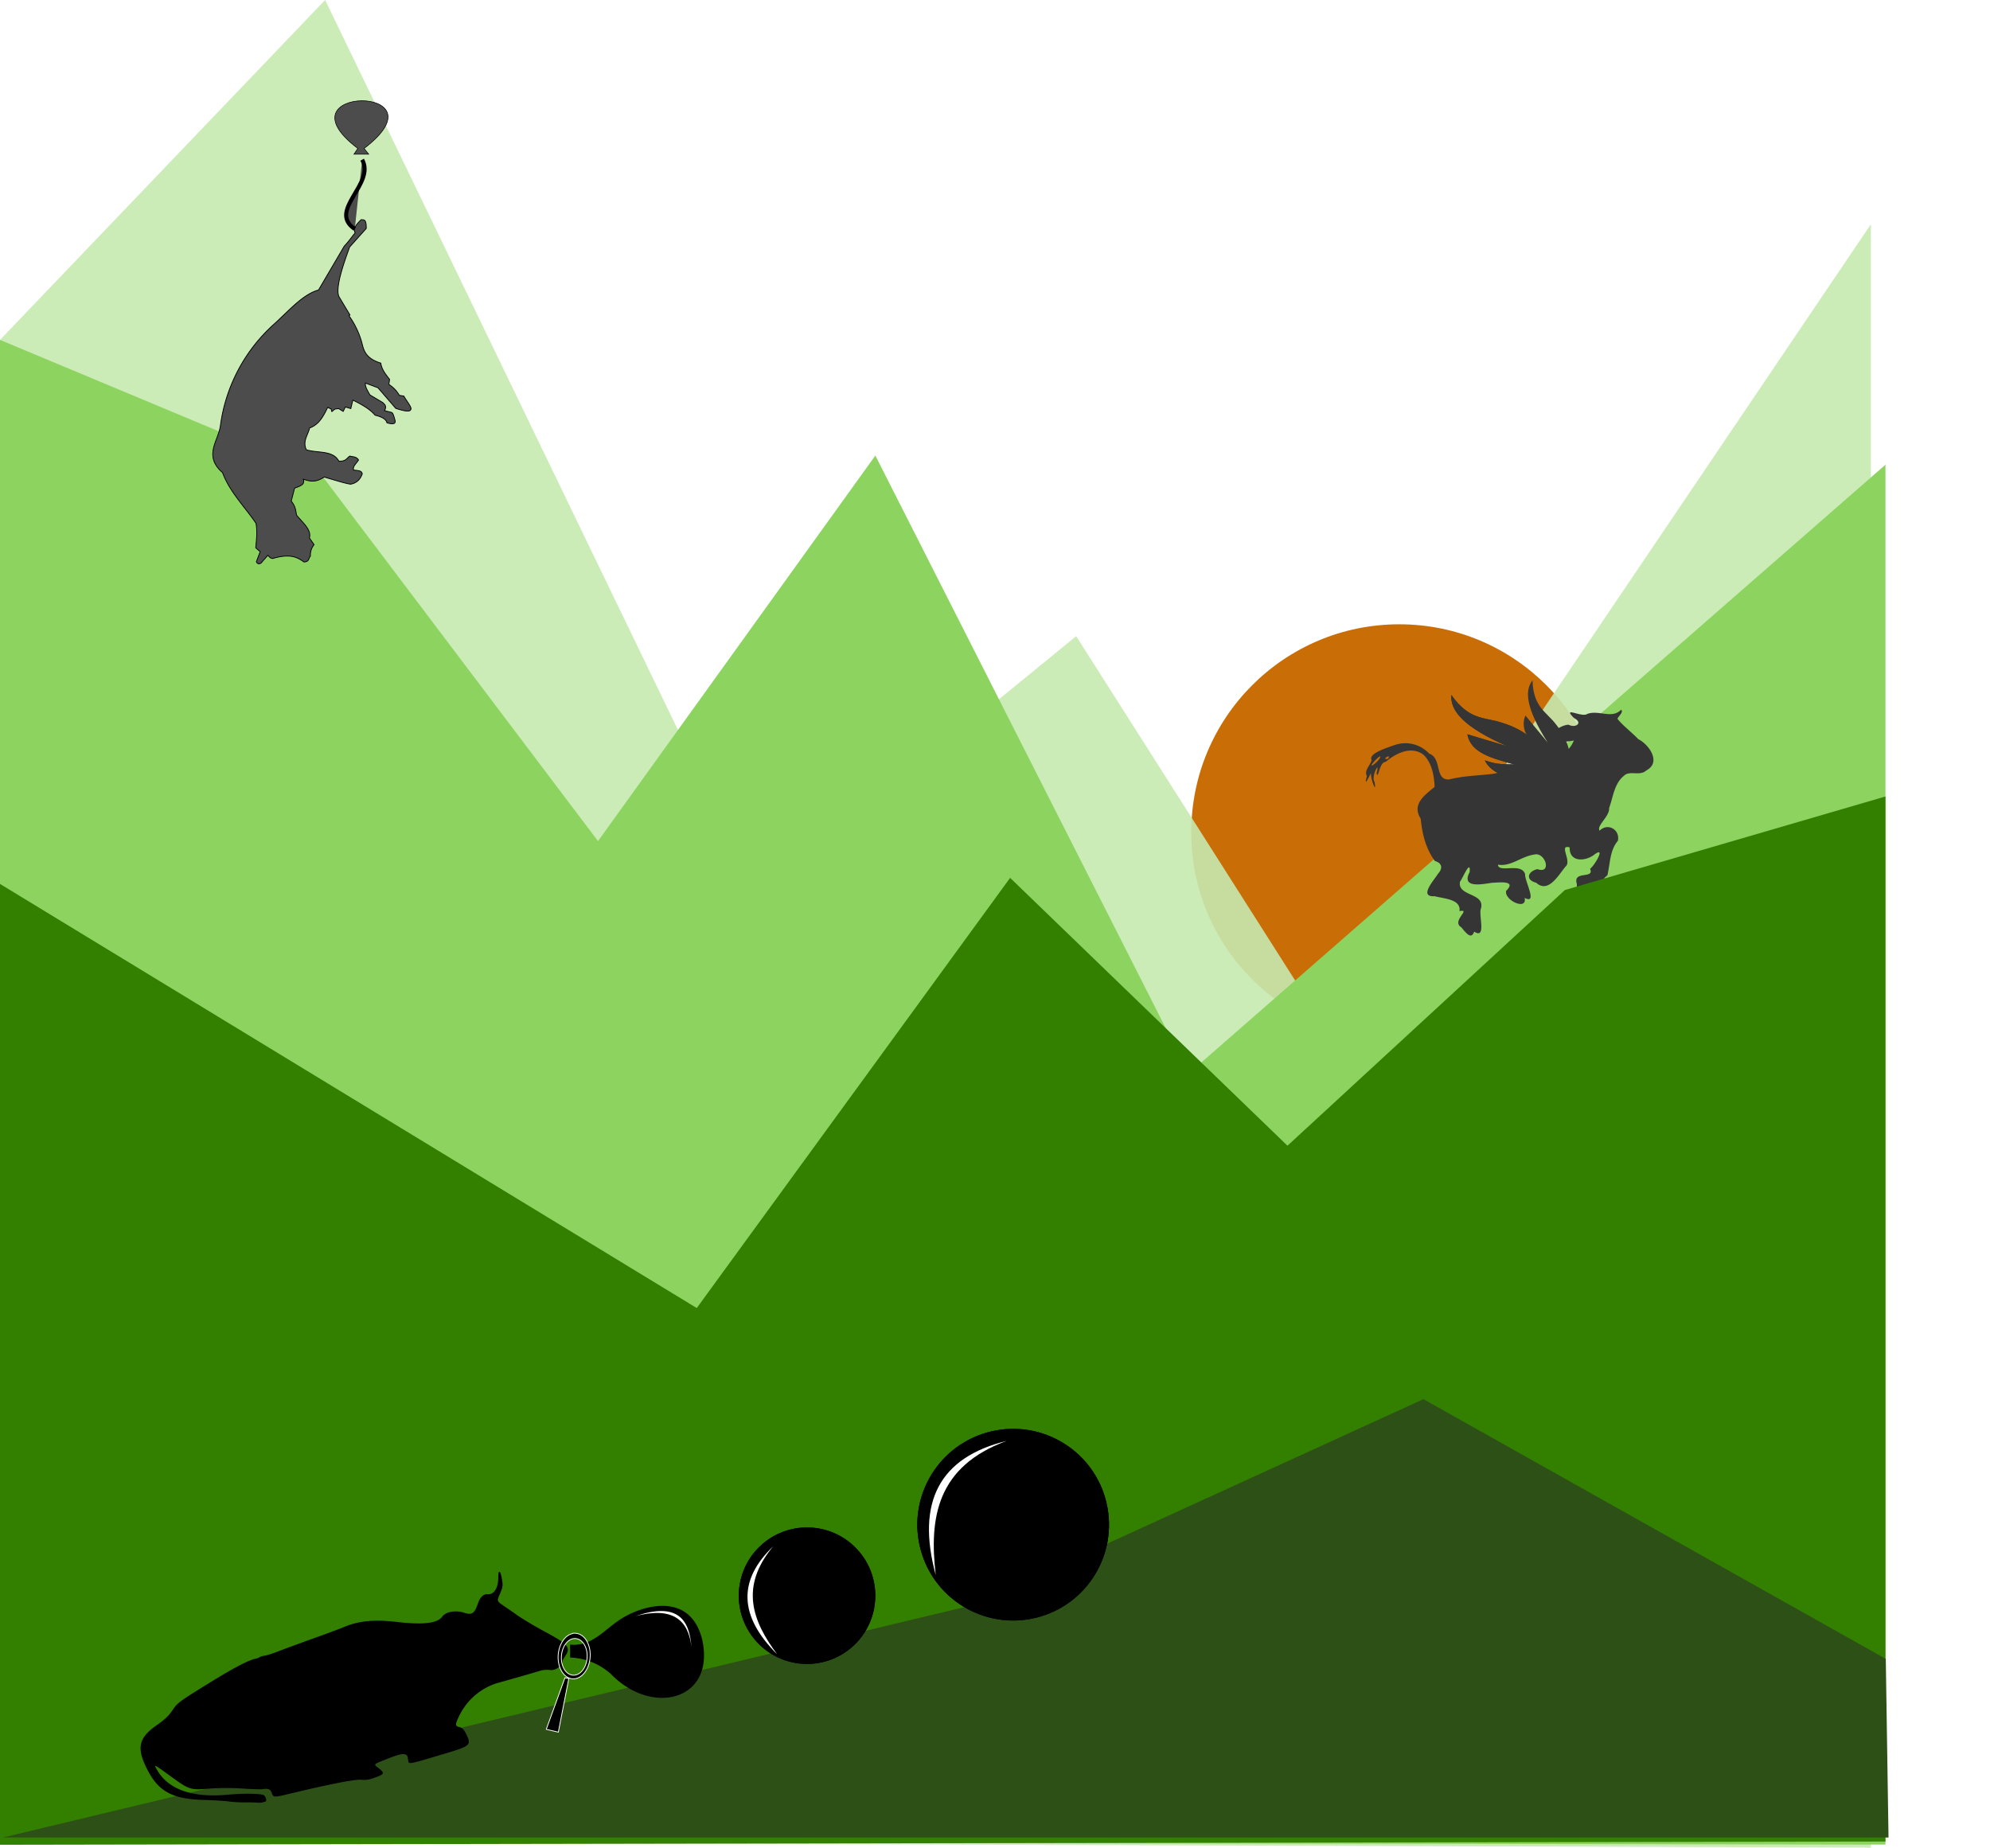 <?xml version="1.0" encoding="UTF-8" standalone="no"?><svg xmlns="http://www.w3.org/2000/svg" viewBox="40 -5 196.1 182.1"><defs><filter id="b" width="1.29" height="1.29" x="-.15" y="-.15" color-interpolation-filters="sRGB"><feGaussianBlur stdDeviation="2.48"/></filter><filter id="c" width="1.16" height="1.14" x="-.08" y="-.07" color-interpolation-filters="sRGB"><feGaussianBlur stdDeviation=".52"/></filter><filter id="d" width="1.11" height="1.12" x="-.05" y="-.06" color-interpolation-filters="sRGB"><feGaussianBlur stdDeviation=".17"/></filter><linearGradient id="a" x1="66.6" x2="207" y1="51.8" y2="-2.41" gradientTransform="matrix(1 0 0 1.43 40 -22.42)" gradientUnits="userSpaceOnUse"><stop stop-color="#7e7eca"/><stop offset="1" stop-color="#212187"/></linearGradient></defs><circle cx="177.89" cy="77.03" r="20.5" style="mix-blend-mode:normal" fill="#c96e07" filter="url(#b)"/><path fill="#c6e9af" fill-opacity=".9" d="M40 176.5v-148L72.04-5l42.67 88.3 31.34-25.6 24.67 38.8 53.64-79.4v160z"/><path fill="#8dd35f" d="M40 176.5v-148l31.59 13.2 27.34 36.2 27.33-38 30.88 60.9 68.66-60v136z"/><g fill="#353535"><path d="M191.02 62.03c.05 2.67 1.4 3.15 2.3 4.35 2.12 2.64 1.77 5.47-.03 8.45-.37-1.44-.33-2.7-2.04-4.4-.64-.63-1.06-1.53-.93-2.3.63.88 1.24 1.22 1.85 1.65-1.2-1.4-2.5-2.8-1.85-4.26l2.2 2.67c-2.16-3.37-2.3-5.13-1.5-6.14z"/><path d="M183.02 63.49c1.8 2.6 3.42 2.17 5.1 2.78 3.82 1.2 5.34 4.21 5.5 8.3-1.3-1.18-2.09-2.43-4.88-2.98-1.05-.2-2.05-.82-2.42-1.65 1.2.44 2.01.38 2.89.4-2.1-.59-4.29-1.1-4.61-2.97l3.93 1.18c-4.34-1.9-5.64-3.53-5.51-5.06z"/><path d="M199.76 64.94c-.93.97-2.22-.01-3.36.43-.54.38-2.5-.82-1.3.4.92.45.2 1.03-.52.66-.64-.01-1.87.77-1.8 1.25.7.5 1.65.45 2.31.3-.51 1.32-1.88 1.84-3.09 2.33-1.46.81-3.18.56-4.75.94-1.49.2-3 .2-4.44.57-1.47.1-.68-2.09-1.97-2.54a3.2 3.2 0 00-3.4-.85c-.72.25-2.4.77-2.32 1.36.21.37-.79 1.07-.42 1.7-.32 1.15.13.23.4-.3-.07.52.6 2.24.35.87-.38-.53.6-2.27.2-.87.17.76.25-1.1.9-1.1.99-.84 2.48-1.6 3.69-.73.86.77 1.09 2.11 1.13 3.2-.97.8-2.28 1.7-1.37 3.13.14 1.47.5 2.96 1.4 4.17.75.22.77.75.31 1.25-.4.65-1.94 2.31-.35 2.22.98.25 2.63.3 2.46 1.47 1.23-.25-.86.98.19 1.6.62.78 1 1.13 1.26.42 1.19.77.47-1.5.64-2.19.55-1.68-2.3-1.23-2.04-2.72.26-.35 1.08-2.31.95-.95-.84 1.6 1.2 1.2 2.16 1.05.75-.03 2.52-.27 1.44.79-.21.93 2.1 1.99 1.82.69 1.34.71-.02-1.69.05-2.33-.37-1.2-2.62-.07-2.68-.94 1.3.22 2.3-.83 3.6-1 1.06-.26 1.76 1.96.29 1.44-.96.22-1.2 1.07-.12 1.34 1.21 1.1 2.22-.8 2.9-1.6.64-.53-.73-2.22.4-1.88-.04 1.44 1.44 1.4 2.35.77 1.3-1.03.14.98-.34 1.34.47 1.05-1.74.12-1.3 1.5-.04.74.32 1.8 1.1 1.32 1.02.48 1.1-1.72 1.9-2.16.29-1.15.22-2.45 1.04-3.42.24-1.08-.97-1.82-1.8-1-.33-.51 1-1.38.94-2.24.4-1.09.5-2.4 1.46-3.17.55-.56 1.58.07 2.21-.53 1.49-.79.28-2.54-.8-3.08-.65-.69-1.59-1.39-2.05-2.01.08-.24.66-.68.34-.9zm-23.73 4.59c0 .46-1.55 1.56-.52.42.16-.16.3-.33.52-.42zm.81 0c.14.46-.8.3 0 0z"/><path d="M183.02 63.49c1.8 2.6 3.42 2.17 5.1 2.78 3.82 1.2 5.33 4.21 5.5 8.3-1.3-1.18-2.09-2.43-4.88-2.98-1.05-.2-2.05-.82-2.42-1.65 1.2.44 2.01.38 2.89.4-2.1-.59-4.29-1.1-4.61-2.97l3.93 1.18c-4.34-1.9-5.64-3.53-5.51-5.06z"/></g><path fill="#338000" d="M225.8 176.5v-103l-31.59 9.22-27.34 25.2-27.33-26.4-30.88 42.4L40 82.12v94.7z"/><path fill="#2d5016" d="M225.83 158.5l-45.56-25.6-44.42 20.3-95.55 22.9h185.8z"/><g fill="#4c4c4c" stroke="#000002"><path stroke-linecap="round" stroke-linejoin="round" stroke-width=".08" d="M75.58 16.66c-.55.53-.79.92-.58 1.29-.31.35-.65.88-1.07 1.3l-2.54 4.33c-1.58.44-2.97 2.1-4.42 3.4a16.32 16.32 0 00-5.24 9.9c-.17 1.55-1.74 3.01.2 4.7.7 1.9 2.18 3.35 3.3 5 .14.88.04 1.64-.03 2.41l.44.38-.38 1c.09.16.2.28.46.13l.68-.78c.25.33.33.28.46.33 1.75-.52 2.45-.12 3.1.34.54-.02.43-.39.63-.58a1.62 1.62 0 01.36-1.13l-.46-.66c.23-.81-.67-1.51-1.26-2.24-.1-.44-.08-.85-.53-1.39l.33-1.28c.65-.23 1.03-.38.86-.89 1 .4 1.54.12 2.06-.2.91.26 2.1.64 2.6.7.55-.1.94-.42 1.15-1.02-.07-.38-.53-.3-.86-.38-.1-.4.32-.66.49-.99-.23-.35-.56-.29-.86-.38-.31.2-.36.54-1.08.5-.58-1.1-2.11-.77-3.2-1.12-.4-.84.16-1.45.32-2.15.93-.33 1.37-1.17 1.78-2.03l.34.16.07.26.3-.25.37-.05.45.28.21-.44.54.16.2-.84c.86.43 1.68.88 2.19 1.49.6.15 1.09.36 1.17.75.67.2.85.07.81-.2-.1-.36-.2-.76-.34-.82l-.71-.18c.25-.43.02-.62-.18-.8l-1.26-.75c-.22-.41-.5-.83-.44-1.17l1.24.47L79 35.25c.73.23 1.38.4 1.47.12h0c.19-.16-.44-.88-.67-1.33l-.45-.08a3.06 3.06 0 00-1.03-1.07l.07-.5c-.4-.51-.8-1.02-.86-1.6-1.47-.45-1.69-1.23-1.87-2.01a8.45 8.45 0 00-1.27-2.66.26.26 0 01.1-.07l-1.08-1.8c-.47-.96.77-4.1 1.04-4.9l1.64-1.83c.02-1-.27-.83-.5-.87z"/><path stroke-width=".06" d="M74.88 10.2h1.45l-.45-.57c8.34-6.35-8.77-6.18-.62 0z"/><path stroke-width=".4" d="M75.69 10.74c1.33 2.4-3.44 5-.73 6.83"/></g><g transform="matrix(.613 -.144 .144 .613 -372.79 19.9)"><circle cx="747" cy="380" r="15"/><path fill="#fff" d="M749 367c-10.8.1-16 6.04-15.6 17.9 1.02-8.98 4.07-16.5 15.6-17.9z" filter="url(#c)"/><circle cx="747" cy="380" r="15"/><path fill="#fff" d="M749 367c-10.8.1-16 6.04-15.6 17.9 1.02-8.98 4.07-16.5 15.6-17.9z" filter="url(#c)"/></g><path d="M96.18 157.09c2.1.21 3.28-1.37 4.86-2.43 2.29-1.52 6.97-2.8 8.15 1.91 1.35 5.99-4.88 7.62-8.96 3.45a6.28 6.28 0 00-4.04-1.65z"/><path fill="#fff" d="M683 431c6.78-.66 8.11 2.33 7.4 6.7.53-4.32-1.53-6.86-7.4-6.7z" filter="url(#d)" transform="matrix(.613 -.144 .144 .613 -378.11 -11.57)"/><g stroke-width="1.4" transform="matrix(.327 -.307 .307 .327 -241.4 257.34)"><circle cx="747" cy="380" r="15"/><path fill="#fff" d="M749 367c-10.8.1-16 6.04-15.6 17.9 1.02-8.98 4.07-16.5 15.6-17.9z" filter="url(#c)"/><circle cx="747" cy="380" r="15"/><path fill="#fff" d="M749 367c-10.8.1-16 6.04-15.6 17.9 1.02-8.98 4.07-16.5 15.6-17.9z" filter="url(#c)"/></g><path d="M89.2 149.93c-.07 0-.1.17-.1.5.01 1.06-.41 1.76-1.04 1.69-.4-.04-.76.3-.97.93-.33.98-.58 1.15-1.35.9-.84-.28-1.81-.1-2.16.38-.46.66-1.85.83-4.45.53-2.24-.26-3.76-.12-5.21.49-.46.19-1.9.73-3.23 1.2-1.3.47-2.8 1.02-3.31 1.22-.51.2-1.11.39-1.33.42-.22.03-.43.1-.47.14-.03.05-.25.12-.48.17-.65.15-2.16.94-4.2 2.2-3.32 2.05-3.4 2.11-3.92 2.88-.37.55-.74.9-1.63 1.52-1.6 1.14-1.86 2.09-1.05 3.86 1.16 2.54 2.52 3.35 5.78 3.44 1.04.03 2.15.1 2.46.15.3.05.98.09 1.48.09s1.1 0 1.33.03c.22.02.47 0 .55-.03.08-.04.2-.07.25-.08.19-.02.03-.57-.19-.65-.41-.15-2.09-.16-3.48-.03-3.52.34-5.94-.51-7.04-2.5-.29-.52-.29-.52 1.27.61 1.93 1.41 2.03 1.45 3.84 1.3a24.2 24.2 0 013.2-.02c.98.06 1.92.1 2.09.07.6-.09.82 0 .95.4.15.43.19.43 1.97 0 3.55-.86 6.21-1.38 6.8-1.33.56.06.95-.02 1.8-.37.5-.22.5-.35-.09-.8-.46-.35-.46-.35.5-.73 1.89-.78 2.34-.81 2.43-.2.1.64-.25.68 3.4-.4 2.85-.85 2.9-.89 2.29-2.1-.19-.36-.34-.51-.6-.58-.46-.12-.46-.23-.03-1.13a6.22 6.22 0 013.68-3.2c.97-.26 3.88-1.1 4.4-1.26.2-.06.6-.08.9-.04.5.07 1.25-.48 1.19-.88-.01-.04.1-.24.23-.44.63-.9.4-1.19-2.03-2.5a35.8 35.8 0 01-2.6-1.54 50.5 50.5 0 00-1.35-.94c-.73-.5-.73-.5-.41-1.22.28-.65.3-.8.2-1.4-.08-.5-.18-.77-.25-.77z"/><path stroke="#fff" stroke-linecap="round" stroke-linejoin="round" stroke-width=".08" d="M96.44 156a1.57 2.25 4.08 00-1.43 2.06 1.57 2.25 4.08 001.38 2.4 1.57 2.25 4.08 001.76-2.08 1.57 2.25 4.08 00-1.38-2.4 1.57 2.25 4.08 00-.33 0zm.03.51a1.26 1.8 4.08 01.28-.01 1.26 1.8 4.08 011.1 1.93 1.26 1.8 4.08 01-1.42 1.67 1.26 1.8 4.08 01-1.1-1.93 1.26 1.8 4.08 011.14-1.66zm-.8 3.85l-1.84 5.08 1.19.28 1.03-5.28z"/></svg>
